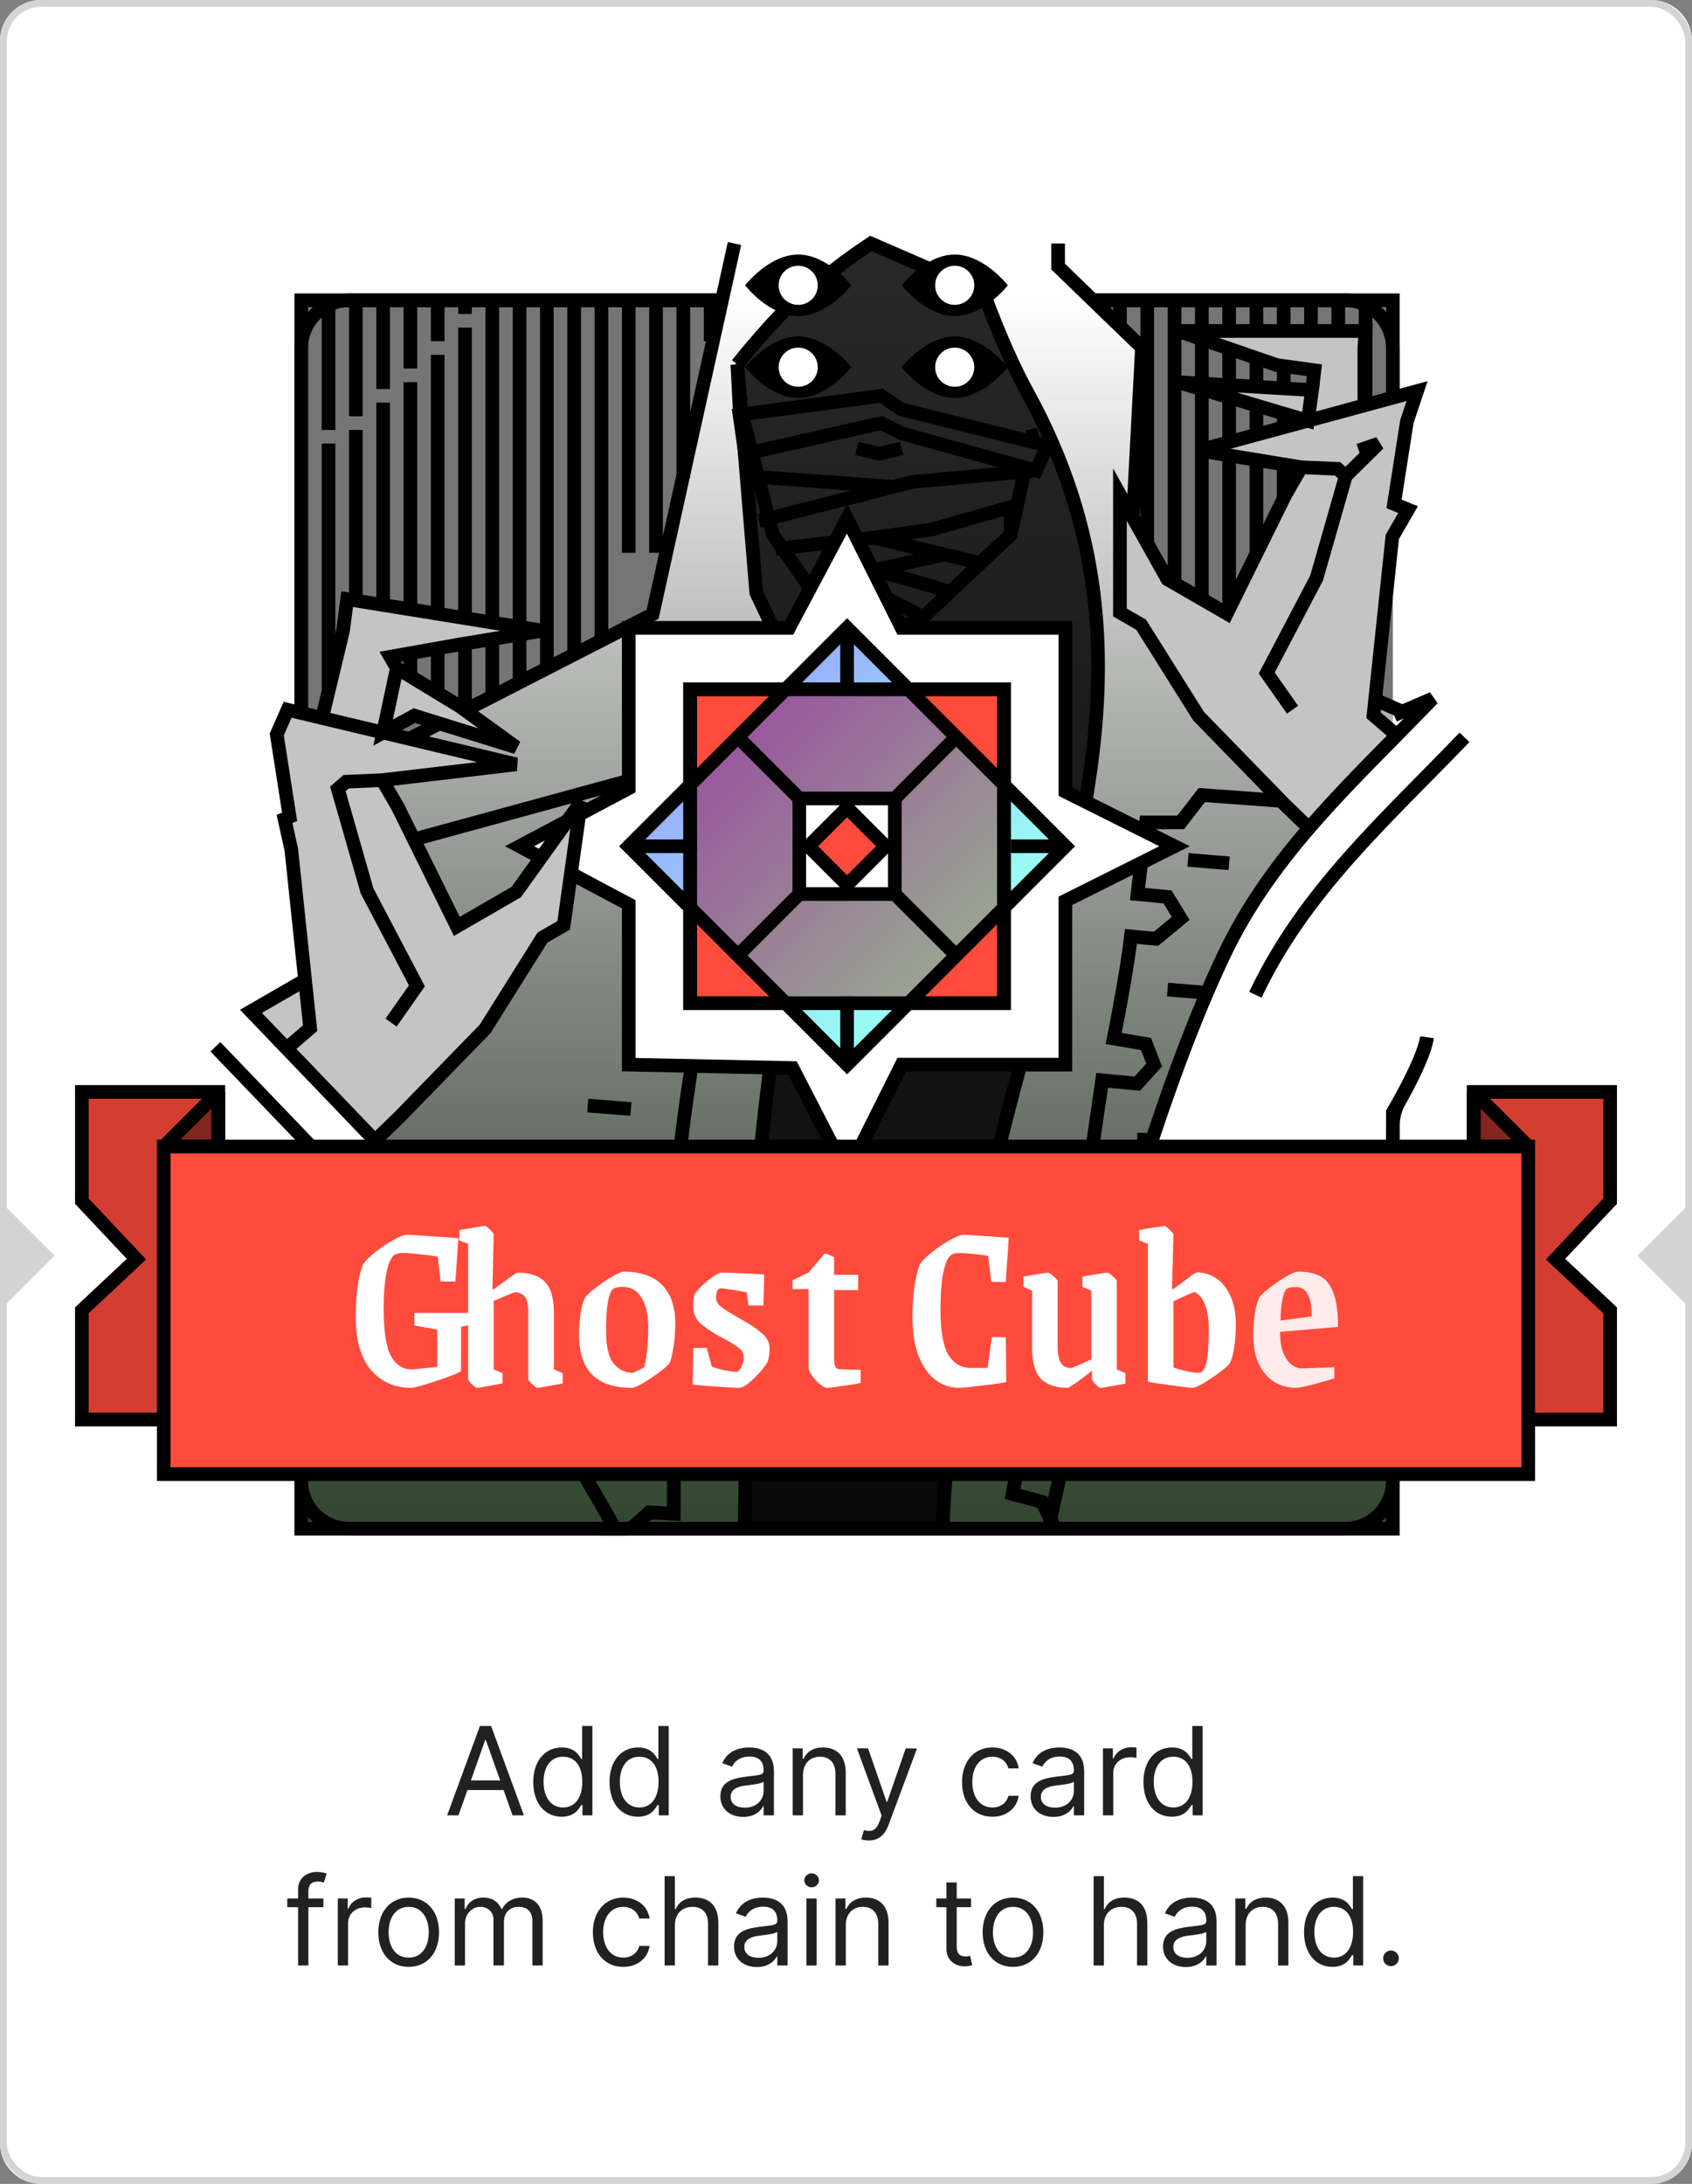 <svg width="248" height="320" viewBox="0 0 248 320" fill="none" xmlns="http://www.w3.org/2000/svg">
<rect x="0" y="0" width="248" height="320" fill="#808080" stroke="none"/>
<path d="M0 6C0 2.686 2.686 0 6 0H242C245.314 0 248 2.686 248 6V314C248 317.314 245.314 320 242 320H6C2.686 320 0 317.314 0 314V6Z" fill="white"/>
<rect x="0.5" y="0.5" width="247" height="319" rx="5.5" fill="white" stroke="#D4D4D4"/>
<path d="M44.156 44H105.156L95.656 90.5L44.156 115V44Z" fill="black" fill-opacity="0.54"/>
<path d="M160.156 44H204.156V103.5L170.656 84.5L166.156 74.5L167.156 51L160.156 44Z" fill="black" fill-opacity="0.54"/>
<path d="M44.156 115L96.156 90L105.656 44H160.656L167.656 50.5L166.656 90L204.156 104V109L190 123L178 141.5L166.656 175.5H204.156V224H44.156V196.5L75.5 199L61.5 174L55.5 167.5L44.156 115Z" fill="url(#paint0_linear_1186_26132)"/>
<path d="M188.156 44L188.156 73" stroke="black" stroke-width="2"/>
<path d="M107.656 53.5L127.656 35L143.906 42.75C143.906 42.75 154.768 63.009 158.156 75C165.325 100.37 155.656 139.5 155.656 139.5C155.656 139.5 147.243 164.298 143.906 181C140.63 197.399 138.656 224 138.656 224H108.656L111.156 170L117.156 132L109.656 71.5L107.656 53.5Z" fill="url(#paint1_linear_1186_26132)"/>
<path d="M132.15 65.687L128.873 66.506L125.596 65.687" stroke="black" stroke-width="2"/>
<path d="M147.717 53.807C147.717 53.807 144.232 58.313 139.934 58.313C135.635 58.313 132.15 53.807 132.15 53.807C132.15 53.807 135.635 49.301 139.934 49.301C144.232 49.301 147.717 53.807 147.717 53.807Z" fill="black"/>
<circle cx="139.933" cy="53.807" r="2.867" transform="rotate(180 139.933 53.807)" fill="white"/>
<path d="M124.776 53.807C124.776 53.807 121.292 58.313 116.993 58.313C112.695 58.313 109.21 53.807 109.21 53.807C109.21 53.807 112.695 49.301 116.993 49.301C121.292 49.301 124.776 53.807 124.776 53.807Z" fill="black"/>
<circle cx="116.993" cy="53.807" r="2.867" transform="rotate(180 116.993 53.807)" fill="white"/>
<path d="M147.717 41.807C147.717 41.807 144.232 46.313 139.934 46.313C135.635 46.313 132.15 41.807 132.15 41.807C132.15 41.807 135.635 37.301 139.934 37.301C144.232 37.301 147.717 41.807 147.717 41.807Z" fill="black"/>
<circle cx="139.933" cy="41.807" r="2.867" transform="rotate(180 139.933 41.807)" fill="white"/>
<path d="M151.859 68.964L153.497 65.277L132.157 60L129.157 58L108.392 60.771L109.211 66.506L129.157 62L132.157 63.5L151.859 68.964ZM151.859 68.964L133.789 70.603L111.259 76.338M113.717 80.434L128.054 78.783M128.054 78.783L138.449 81.253M128.054 78.783L136.657 77.566L148.126 74.29V78.386L143.62 82.482L138.449 81.253M118.223 85.35L123.594 84.378M138.449 81.253L128.054 83.57M139.524 86.988C138.664 86.333 131.519 84.437 128.054 83.57M128.054 83.57L123.594 84.378M120.271 88.217L130.512 91.494M109.621 69.783L130.922 71.329M135.018 90.265L123.594 84.378" stroke="black" stroke-width="2"/>
<path d="M165.612 177.948L163.757 174.068L159.421 172.917L161.545 158.301L166.685 158.787L169.166 156.059L167.975 152.983L163.237 152.164C163.237 152.164 165.097 142.956 165.764 137.216L169.435 137.563L173.052 134.572L171.127 131.426L166.722 131.009L167.975 120.5L173.052 120.5L176.156 116.5L187.657 117.336M171.127 145L177.156 145.5M174.127 126L180.156 126.5M166.685 167L169.166 167" stroke="black" stroke-width="2"/>
<path d="M152.756 198.5L157.494 199.319L158.685 202.395L156.204 205.123L151.064 204.637L148.42 218.917L152.756 220.068L154.612 223.948" stroke="black" stroke-width="2"/>
<path d="M92.482 193.001L95.148 190.613L98.758 190.81L98.786 177.052L94.454 176.815L92.446 173.808L95.873 170.737L99.483 170.934C99.913 165.285 101.376 156.191 101.376 156.191L96.703 155.574L95.417 152.606L97.741 149.837L102.795 150.113L104.307 135.712L100.015 134.753L98.046 131.024L99.483 118L95.417 113.5L60.656 123M92.482 162.5L86.156 162" stroke="black" stroke-width="2"/>
<path d="M92.446 204.808L94.454 207.814L98.786 208.051L98.757 221.81L95.147 221.612L92.482 224.001" stroke="black" stroke-width="2"/>
<path d="M109.149 224C109.149 224 109.405 199.31 110.849 176.5C112.45 151.202 120.649 107.5 120.649 107.5M150.584 64.048L152.223 63.639M138.156 224C138.156 224 138.674 203.518 144.608 176.018C153.84 133.235 172.764 97.862 150.584 57.5C147.032 51.036 144.15 42.839 144.15 42.839M150.174 68.964L148.126 78.386L134.198 91.494H123.138L119.23 86.862L113.307 78.386L109.62 64.048L108.391 59.542L108.072 53.398M155.09 35.679V39.06L167.379 50.94L165.483 86.862L205.217 104.133M107.656 35.679L95.656 90L48.156 114.332M108.072 53.398L110.849 86.862L120.649 107.5M108.072 53.398C108.072 53.398 113.358 46.702 117.156 43.519L123.722 38.419C126.035 36.739 127.644 35.679 127.644 35.679L135.897 39.259M112.798 93L120.649 107.5" stroke="black" stroke-width="2"/>
<path d="M124.776 41.807C124.776 41.807 121.292 46.313 116.993 46.313C112.695 46.313 109.21 41.807 109.21 41.807C109.21 41.807 112.695 37.301 116.993 37.301C121.292 37.301 124.776 41.807 124.776 41.807Z" fill="black"/>
<circle cx="116.993" cy="41.807" r="2.867" transform="rotate(180 116.993 41.807)" fill="white"/>
<path d="M92.156 92V115.5L76.156 124L92.156 132.5V156L116.156 156.5L124.156 172L132.156 156H156.156V132L172.156 124L156.156 116V92H132.156L124.156 76L115.656 92H92.156Z" fill="white" stroke="black" stroke-width="2"/>
<rect x="101.155" y="101.001" width="46" height="46" fill="#FF4B3C" stroke="black" stroke-width="2"/>
<rect x="92.154" y="124.001" width="45.257" height="45.257" transform="rotate(-45 92.154 124.001)" fill="url(#paint2_linear_1186_26132)" fill-opacity="0.5" stroke="black" stroke-width="2"/>
<rect x="101.155" y="101.001" width="46" height="46" stroke="black" stroke-width="2"/>
<path d="M140.155 108.001L108.155 140.001" stroke="black" stroke-width="2"/>
<path d="M124.156 100.002L124.156 93.002" stroke="black" stroke-width="2"/>
<path d="M124.156 156.002L124.156 146.002" stroke="black" stroke-width="2"/>
<path d="M148.156 124.002H155.156" stroke="black" stroke-width="2"/>
<path d="M93.156 124.002L102.156 124.002" stroke="black" stroke-width="2"/>
<path d="M140.155 140.001L108.155 108.001" stroke="black" stroke-width="2"/>
<rect x="117.155" y="117.001" width="14" height="14" fill="white" stroke="black" stroke-width="2"/>
<rect x="124.156" y="118.345" width="8" height="8" transform="rotate(45 124.156 118.345)" fill="#FF4B3C" stroke="black" stroke-width="2"/>
<path d="M44.156 104.5V44H106.156M160.156 44H204.156V58M44.156 196.5V224H138.656H204.156V163C204.156 163 208.656 155.5 209.156 152" stroke="black" stroke-width="2"/>
<path d="M44.156 104.5V51C44.156 47.134 47.29 44 51.156 44H106.156M160.156 44H197.156C201.022 44 204.156 47.134 204.156 51V58M44.156 196.5V217C44.156 220.866 47.29 224 51.156 224H138.656H197.156C201.022 224 204.156 220.866 204.156 217V164.939C204.156 163.67 204.502 162.43 205.121 161.322C206.473 158.905 208.804 154.462 209.156 152" stroke="black" stroke-width="2"/>
<path d="M48.156 65L48.156 101" stroke="black" stroke-width="2"/>
<path d="M48.156 44L48.156 63" stroke="black" stroke-width="2"/>
<path d="M52.156 44L52.156 61" stroke="black" stroke-width="2"/>
<path d="M56.156 44L56.156 57" stroke="black" stroke-width="2"/>
<path d="M60.156 44L60.156 54" stroke="black" stroke-width="2"/>
<path d="M64.156 44L64.156 50" stroke="black" stroke-width="2"/>
<path d="M68.156 44L68.156 46" stroke="black" stroke-width="2"/>
<path d="M52.156 63L52.156 88" stroke="black" stroke-width="2"/>
<path d="M56.156 59L56.156 89" stroke="black" stroke-width="2"/>
<path d="M60.156 56L60.156 99" stroke="black" stroke-width="2"/>
<path d="M64.156 52L64.156 101" stroke="black" stroke-width="2"/>
<path d="M72.156 44V102" stroke="black" stroke-width="2"/>
<path d="M76.156 44L76.156 100" stroke="black" stroke-width="2"/>
<path d="M80.156 44L80.156 98" stroke="black" stroke-width="2"/>
<path d="M84.156 44L84.156 96" stroke="black" stroke-width="2"/>
<path d="M88.156 44L88.156 94" stroke="black" stroke-width="2"/>
<path d="M92.156 44L92.156 81" stroke="black" stroke-width="2"/>
<path d="M164.156 44L164.156 48" stroke="black" stroke-width="2"/>
<path d="M168.156 44L168.156 80" stroke="black" stroke-width="2"/>
<path d="M172.156 44L172.156 86" stroke="black" stroke-width="2"/>
<path d="M176.156 44L176.156 88" stroke="black" stroke-width="2"/>
<path d="M180.156 44L180.156 89" stroke="black" stroke-width="2"/>
<path d="M184.156 44L184.156 81" stroke="black" stroke-width="2"/>
<path d="M192.156 44L192.156 49" stroke="black" stroke-width="2"/>
<path d="M200.156 44L200.156 60" stroke="black" stroke-width="2"/>
<path d="M96.156 44L96.156 81" stroke="black" stroke-width="2"/>
<path d="M100.156 44L100.156 70" stroke="black" stroke-width="2"/>
<path d="M104.156 44L104.156 50" stroke="black" stroke-width="2"/>
<path d="M68.156 48L68.156 103" stroke="black" stroke-width="2"/>
<path d="M196.156 44L196.156 61" stroke="black" stroke-width="2"/>
<path d="M56.156 107.343L75.664 112L56.037 114.315L58.35 118.321L66.959 135.745L75.664 130.719L85.156 117.5L82.623 135.588L79.512 137.384L71.1 150.772L58.464 163.754L54.962 167.134L41.998 153.626L36.782 148.19L44.714 143.611L42.7 124.512L41.701 120L42.449 119.681L40.563 107.617L42.156 104L47.21 105.207L50.281 92.409L50.883 87.796L79.512 92.409L66.959 94.5L57.204 96.232L58.166 97.898L67.388 103.505L75.664 109.5L60.734 104.858L56.156 107.343Z" fill="#C4C4C4"/>
<path d="M47.203 105.238L50.281 92.409L50.883 87.796L79.512 92.409L66.959 94.5L57.204 96.232L58.166 97.898M58.166 97.898L67.388 103.505L75.664 109.5L60.734 104.858L56.156 107.343L58.166 97.898ZM44.714 143.611L36.782 148.19L61.367 173.809L90.156 224L88.156 224M54.795 167.295L58.464 163.754L71.1 150.772L79.512 137.384L82.623 135.588L85.156 117.5L75.664 130.719L66.959 135.745L58.35 118.321L56.037 114.315M41.701 153.882L45.456 150.648L42.7 124.512L41.701 120L42.449 119.681L40.563 107.617L42.156 104L75.664 112L56.037 114.315M57.322 149.84L61.106 144.456L53.8 130.545L49.522 115.597L50.729 114.545L56.037 114.315M31.572 153.382L56.156 179" stroke="black" stroke-width="2"/>
<path d="M191.689 61.652L175.674 66L190.737 68.471L188.424 72.477L179.815 89.901L171.11 84.875L164.151 72.477L164.151 89.744L167.262 91.54L175.674 104.928L188.31 117.911L191.868 121.344C195.89 116.671 200.266 112.264 204.727 107.74L201.318 104.804L204.074 78.669L206.383 74.67L204.325 73.837L206.211 61.774L207.704 57.304L199.976 59.402L199.976 50.954L200.157 48.5L172.657 48.5L187.157 53.5L192.657 54.255L192.316 57.157L172.657 56L191.689 61.652Z" fill="#C4C4C4"/>
<path d="M199.976 59.402L199.976 50.954L200.157 48.5L172.657 48.5L187.157 53.5L192.657 54.255L192.316 57.157M192.316 57.157L191.689 61.652L172.657 56L192.316 57.157ZM191.979 121.451L188.31 117.911L175.674 104.928L167.262 91.54L164.151 89.744L164.151 72.477L171.11 84.875L179.815 89.901L188.424 72.477L190.737 68.471M205.073 108.038L201.318 104.804L204.074 78.669L206.383 74.67L204.325 73.837L206.211 61.774L207.704 57.304L175.674 66L190.737 68.471M189.452 103.996L185.668 98.612L192.974 84.701L197.252 69.753M197.252 69.753L196.045 68.701L190.737 68.471M197.252 69.753L202.06 65L199.157 66M204.325 104.804L209.992 102.347C198.342 114.487 186.556 124.824 179.336 140.07C164.505 171.386 153.657 224 153.657 224M214.656 108.038C203.006 120.178 191.22 130.516 184 145.762" stroke="black" stroke-width="2"/>
<path d="M67.2 266L68.517 262.293H73.81L75.126 266H76.788L71.981 252.909H70.345L65.538 266H67.2ZM69.016 260.886L71.112 254.98H71.215L73.311 260.886H69.016ZM82.33 266.205C84.222 266.205 84.862 265.028 85.194 264.491H85.373V266H86.83V252.909H85.322V257.741H85.194C84.862 257.23 84.273 256.054 82.356 256.054C79.876 256.054 78.163 258.023 78.163 261.116C78.163 264.236 79.876 266.205 82.33 266.205ZM82.535 264.849C80.643 264.849 79.671 263.188 79.671 261.091C79.671 259.02 80.617 257.409 82.535 257.409C84.376 257.409 85.347 258.892 85.347 261.091C85.347 263.315 84.35 264.849 82.535 264.849ZM93.51 266.205C95.402 266.205 96.041 265.028 96.374 264.491H96.553V266H98.01V252.909H96.501V257.741H96.374C96.041 257.23 95.453 256.054 93.535 256.054C91.055 256.054 89.342 258.023 89.342 261.116C89.342 264.236 91.055 266.205 93.51 266.205ZM93.715 264.849C91.822 264.849 90.851 263.188 90.851 261.091C90.851 259.02 91.797 257.409 93.715 257.409C95.555 257.409 96.527 258.892 96.527 261.091C96.527 263.315 95.53 264.849 93.715 264.849ZM108.934 266.23C110.647 266.23 111.542 265.31 111.849 264.67H111.925V266H113.434V259.531C113.434 256.412 111.056 256.054 109.803 256.054C108.32 256.054 106.633 256.565 105.866 258.355L107.298 258.866C107.63 258.151 108.416 257.384 109.854 257.384C111.241 257.384 111.925 258.119 111.925 259.378V259.429C111.925 260.158 111.184 260.094 109.394 260.324C107.572 260.56 105.585 260.963 105.585 263.213C105.585 265.131 107.067 266.23 108.934 266.23ZM109.164 264.875C107.962 264.875 107.093 264.338 107.093 263.29C107.093 262.139 108.141 261.781 109.317 261.628C109.957 261.551 111.67 261.372 111.925 261.065V262.446C111.925 263.673 110.954 264.875 109.164 264.875ZM117.696 260.094C117.696 258.381 118.757 257.409 120.202 257.409C121.601 257.409 122.452 258.323 122.452 259.864V266H123.96V259.761C123.96 257.256 122.624 256.054 120.636 256.054C119.153 256.054 118.233 256.719 117.773 257.716H117.645V256.182H116.187V266H117.696V260.094ZM127.337 269.682C128.698 269.682 129.657 268.96 130.226 267.432L134.406 256.207L132.757 256.182L130.047 264.006H129.945L127.234 256.182H125.598L129.229 266.051L128.947 266.818C128.398 268.314 127.72 268.455 126.621 268.173L126.237 269.503C126.391 269.58 126.825 269.682 127.337 269.682ZM145.453 266.205C147.627 266.205 149.058 264.875 149.314 263.136H147.806C147.524 264.21 146.629 264.849 145.453 264.849C143.664 264.849 142.513 263.366 142.513 261.091C142.513 258.866 143.689 257.409 145.453 257.409C146.783 257.409 147.575 258.227 147.806 259.122H149.314C149.058 257.281 147.499 256.054 145.428 256.054C142.769 256.054 141.004 258.151 141.004 261.142C141.004 264.082 142.692 266.205 145.453 266.205ZM154.409 266.23C156.122 266.23 157.017 265.31 157.323 264.67H157.4V266H158.909V259.531C158.909 256.412 156.531 256.054 155.278 256.054C153.795 256.054 152.107 256.565 151.34 258.355L152.772 258.866C153.105 258.151 153.891 257.384 155.329 257.384C156.716 257.384 157.4 258.119 157.4 259.378V259.429C157.4 260.158 156.659 260.094 154.869 260.324C153.047 260.56 151.059 260.963 151.059 263.213C151.059 265.131 152.542 266.23 154.409 266.23ZM154.639 264.875C153.437 264.875 152.568 264.338 152.568 263.29C152.568 262.139 153.616 261.781 154.792 261.628C155.431 261.551 157.144 261.372 157.4 261.065V262.446C157.4 263.673 156.428 264.875 154.639 264.875ZM161.662 266H163.17V259.787C163.17 258.457 164.219 257.486 165.651 257.486C166.053 257.486 166.469 257.562 166.571 257.588V256.054C166.398 256.041 166.002 256.028 165.778 256.028C164.602 256.028 163.58 256.693 163.222 257.665H163.119V256.182H161.662V266ZM171.768 266.205C173.66 266.205 174.299 265.028 174.631 264.491H174.81V266H176.268V252.909H174.759V257.741H174.631C174.299 257.23 173.711 256.054 171.793 256.054C169.313 256.054 167.6 258.023 167.6 261.116C167.6 264.236 169.313 266.205 171.768 266.205ZM171.972 264.849C170.08 264.849 169.109 263.188 169.109 261.091C169.109 259.02 170.055 257.409 171.972 257.409C173.813 257.409 174.785 258.892 174.785 261.091C174.785 263.315 173.788 264.849 171.972 264.849ZM47.399 278.182H45.2V277.185C45.2 276.213 45.61 275.702 46.607 275.702C47.041 275.702 47.297 275.804 47.45 275.855L47.885 274.551C47.655 274.449 47.195 274.295 46.453 274.295C45.047 274.295 43.692 275.139 43.692 276.827V278.182H42.107V279.46H43.692V288H45.2V279.46H47.399V278.182ZM49.514 288H51.022V281.787C51.022 280.457 52.07 279.486 53.502 279.486C53.905 279.486 54.32 279.562 54.423 279.588V278.054C54.25 278.041 53.854 278.028 53.63 278.028C52.454 278.028 51.431 278.693 51.073 279.665H50.971V278.182H49.514V288ZM59.901 288.205C62.56 288.205 64.349 286.185 64.349 283.142C64.349 280.074 62.56 278.054 59.901 278.054C57.242 278.054 55.452 280.074 55.452 283.142C55.452 286.185 57.242 288.205 59.901 288.205ZM59.901 286.849C57.881 286.849 56.96 285.111 56.96 283.142C56.96 281.173 57.881 279.409 59.901 279.409C61.92 279.409 62.841 281.173 62.841 283.142C62.841 285.111 61.92 286.849 59.901 286.849ZM66.652 288H68.161V281.864C68.161 280.425 69.209 279.409 70.385 279.409C71.529 279.409 72.328 280.157 72.328 281.276V288H73.862V281.608C73.862 280.342 74.655 279.409 76.036 279.409C77.11 279.409 78.03 279.978 78.03 281.429V288H79.538V281.429C79.538 279.121 78.299 278.054 76.547 278.054C75.141 278.054 74.112 278.7 73.607 279.716H73.504C73.019 278.668 72.162 278.054 70.871 278.054C69.593 278.054 68.647 278.668 68.237 279.716H68.11V278.182H66.652V288ZM91.348 288.205C93.521 288.205 94.953 286.875 95.209 285.136H93.7C93.419 286.21 92.524 286.849 91.348 286.849C89.558 286.849 88.407 285.366 88.407 283.091C88.407 280.866 89.584 279.409 91.348 279.409C92.677 279.409 93.47 280.227 93.7 281.122H95.209C94.953 279.281 93.393 278.054 91.322 278.054C88.663 278.054 86.899 280.151 86.899 283.142C86.899 286.082 88.587 288.205 91.348 288.205ZM98.922 282.094C98.922 280.381 100.015 279.409 101.505 279.409C102.924 279.409 103.78 280.304 103.78 281.864V288H105.289V281.761C105.289 279.237 103.947 278.054 101.939 278.054C100.393 278.054 99.51 278.7 99.05 279.716H98.922V274.909H97.414V288H98.922V282.094ZM110.938 288.23C112.651 288.23 113.546 287.31 113.853 286.67H113.929V288H115.438V281.531C115.438 278.412 113.06 278.054 111.807 278.054C110.324 278.054 108.637 278.565 107.87 280.355L109.301 280.866C109.634 280.151 110.42 279.384 111.858 279.384C113.245 279.384 113.929 280.119 113.929 281.378V281.429C113.929 282.158 113.188 282.094 111.398 282.324C109.576 282.56 107.588 282.963 107.588 285.213C107.588 287.131 109.071 288.23 110.938 288.23ZM111.168 286.875C109.966 286.875 109.097 286.338 109.097 285.29C109.097 284.139 110.145 283.781 111.321 283.628C111.961 283.551 113.674 283.372 113.929 283.065V284.446C113.929 285.673 112.958 286.875 111.168 286.875ZM118.191 288H119.7V278.182H118.191V288ZM118.958 276.545C119.546 276.545 120.032 276.085 120.032 275.523C120.032 274.96 119.546 274.5 118.958 274.5C118.37 274.5 117.884 274.96 117.884 275.523C117.884 276.085 118.37 276.545 118.958 276.545ZM123.971 282.094C123.971 280.381 125.032 279.409 126.477 279.409C127.877 279.409 128.727 280.323 128.727 281.864V288H130.235V281.761C130.235 279.256 128.9 278.054 126.912 278.054C125.429 278.054 124.508 278.719 124.048 279.716H123.92V278.182H122.463V288H123.971V282.094ZM142.324 278.182H140.228V275.83H138.719V278.182H137.236V279.46H138.719V285.597C138.719 287.31 140.1 288.128 141.378 288.128C141.941 288.128 142.299 288.026 142.503 287.949L142.197 286.594C142.069 286.619 141.864 286.67 141.532 286.67C140.867 286.67 140.228 286.466 140.228 285.188V279.46H142.324V278.182ZM148.477 288.205C151.136 288.205 152.926 286.185 152.926 283.142C152.926 280.074 151.136 278.054 148.477 278.054C145.818 278.054 144.028 280.074 144.028 283.142C144.028 286.185 145.818 288.205 148.477 288.205ZM148.477 286.849C146.457 286.849 145.536 285.111 145.536 283.142C145.536 281.173 146.457 279.409 148.477 279.409C150.497 279.409 151.417 281.173 151.417 283.142C151.417 285.111 150.497 286.849 148.477 286.849ZM161.799 282.094C161.799 280.381 162.892 279.409 164.382 279.409C165.801 279.409 166.657 280.304 166.657 281.864V288H168.166V281.761C168.166 279.237 166.824 278.054 164.816 278.054C163.27 278.054 162.387 278.7 161.927 279.716H161.799V274.909H160.291V288H161.799V282.094ZM173.815 288.23C175.528 288.23 176.423 287.31 176.73 286.67H176.806V288H178.315V281.531C178.315 278.412 175.937 278.054 174.684 278.054C173.201 278.054 171.514 278.565 170.747 280.355L172.178 280.866C172.511 280.151 173.297 279.384 174.735 279.384C176.122 279.384 176.806 280.119 176.806 281.378V281.429C176.806 282.158 176.065 282.094 174.275 282.324C172.453 282.56 170.465 282.963 170.465 285.213C170.465 287.131 171.948 288.23 173.815 288.23ZM174.045 286.875C172.843 286.875 171.974 286.338 171.974 285.29C171.974 284.139 173.022 283.781 174.198 283.628C174.838 283.551 176.551 283.372 176.806 283.065V284.446C176.806 285.673 175.835 286.875 174.045 286.875ZM182.577 282.094C182.577 280.381 183.638 279.409 185.082 279.409C186.482 279.409 187.332 280.323 187.332 281.864V288H188.841V281.761C188.841 279.256 187.505 278.054 185.517 278.054C184.034 278.054 183.114 278.719 182.653 279.716H182.526V278.182H181.068V288H182.577V282.094ZM195.305 288.205C197.197 288.205 197.836 287.028 198.169 286.491H198.347V288H199.805V274.909H198.296V279.741H198.169C197.836 279.23 197.248 278.054 195.33 278.054C192.85 278.054 191.137 280.023 191.137 283.116C191.137 286.236 192.85 288.205 195.305 288.205ZM195.509 286.849C193.617 286.849 192.646 285.188 192.646 283.091C192.646 281.02 193.592 279.409 195.509 279.409C197.35 279.409 198.322 280.892 198.322 283.091C198.322 285.315 197.325 286.849 195.509 286.849ZM203.877 288.102C204.509 288.102 205.027 287.585 205.027 286.952C205.027 286.319 204.509 285.801 203.877 285.801C203.244 285.801 202.726 286.319 202.726 286.952C202.726 287.585 203.244 288.102 203.877 288.102Z" fill="black" fill-opacity="0.87"/>
<path d="M216 160H236V176L228 184.5L236 192V208H226H216V160Z" fill="#FF4B3C" stroke="black" stroke-width="2"/>
<path d="M216 160H236V176L228 184.5L236 192V208H226H216V160Z" fill="black" fill-opacity="0.17"/>
<path d="M224 168L216 160V168H224Z" fill="black" fill-opacity="0.38" stroke="black" stroke-width="2" stroke-linejoin="bevel"/>
<path d="M248 176L240 184L248 192V176Z" fill="#D4D4D4"/>
<path d="M32 160H12V176L20 184.5L12 192V208H22H32V160Z" fill="#FF4B3C" stroke="black" stroke-width="2"/>
<path d="M32 160H12V176L20 184.5L12 192V208H22H32V160Z" fill="black" fill-opacity="0.17"/>
<path d="M24 168L32 160V168H24Z" fill="black" fill-opacity="0.38" stroke="black" stroke-width="2" stroke-linejoin="bevel"/>
<path d="M0 176L8 184L0 192V176Z" fill="#D4D4D4"/>
<path d="M224 168H24V216H224V168Z" fill="#FF4B3C" stroke="black" stroke-width="2"/>
<path d="M60.304 203.36C57.833 203.36 55.852 202.484 54.364 200.732C52.877 198.98 52.133 196.388 52.133 192.956C52.133 191.348 52.228 189.872 52.42 188.528C52.612 187.184 52.877 186.092 53.212 185.252C53.62 184.676 54.257 184.052 55.12 183.38C55.984 182.708 56.849 182.132 57.712 181.652C58.6 181.172 59.236 180.932 59.62 180.932C60.413 180.956 61.612 181.028 63.221 181.148C64.853 181.244 66.172 181.34 67.18 181.436L66.749 187.772H64.588L64.156 184.136C63.556 184.016 62.669 183.896 61.492 183.776C60.34 183.656 59.525 183.596 59.044 183.596C58.589 183.596 58.217 183.668 57.928 183.812C57.401 184.076 56.98 184.928 56.669 186.368C56.38 187.784 56.236 189.596 56.236 191.804C56.236 195.092 56.596 197.396 57.316 198.716C58.036 200.012 59.056 200.66 60.377 200.66L64.085 200.3V194.828L60.736 194.216V192.38H69.52V193.964L67.576 194.432V200.912C67.073 201.248 65.825 201.74 63.833 202.388C61.864 203.036 60.688 203.36 60.304 203.36ZM69.91 203.36C69.79 203.36 69.538 203.18 69.154 202.82C68.794 202.46 68.615 202.22 68.615 202.1V182.264L67.319 181.76V180.248C69.599 179.84 70.859 179.636 71.099 179.636C71.219 179.636 71.459 179.816 71.819 180.176C72.178 180.512 72.359 180.752 72.359 180.896L72.178 188.888L72.359 188.924C73.055 188.396 73.787 187.856 74.555 187.304C75.347 186.752 75.79 186.476 75.886 186.476C77.662 186.476 78.983 186.92 79.847 187.808C80.734 188.672 81.178 190.196 81.178 192.38V200.66L82.475 201.2V202.712C80.219 203.144 78.983 203.36 78.766 203.36C78.647 203.36 78.394 203.18 78.01 202.82C77.626 202.46 77.434 202.22 77.434 202.1V192.38C77.434 191.084 77.231 190.256 76.823 189.896C76.439 189.536 75.995 189.356 75.49 189.356C75.394 189.356 74.686 189.632 73.367 190.184C73.198 190.256 73.019 190.34 72.826 190.436C72.659 190.508 72.502 190.568 72.359 190.616V200.66L73.654 201.2V202.712C71.398 203.144 70.15 203.36 69.91 203.36ZM92.607 203.36C90.039 203.36 88.107 202.724 86.811 201.452C85.515 200.156 84.867 198.164 84.867 195.476C84.867 194.396 84.951 193.352 85.119 192.344C85.287 191.336 85.503 190.592 85.767 190.112C86.031 189.752 86.559 189.272 87.351 188.672C88.143 188.048 88.947 187.508 89.763 187.052C90.579 186.572 91.131 186.332 91.419 186.332C93.915 186.332 95.799 186.992 97.071 188.312C98.343 189.608 98.979 191.504 98.979 194C98.979 195.152 98.895 196.244 98.727 197.276C98.583 198.284 98.391 199.1 98.151 199.724C97.743 200.252 96.819 200.996 95.379 201.956C93.963 202.892 93.039 203.36 92.607 203.36ZM92.751 201.164C92.895 201.116 93.459 200.84 94.443 200.336C94.827 198.632 95.019 196.676 95.019 194.468C95.019 192.668 94.695 191.24 94.047 190.184C93.423 189.104 92.487 188.564 91.239 188.564C90.711 188.564 90.279 188.648 89.943 188.816C89.607 188.984 89.331 189.608 89.115 190.688C88.923 191.768 88.827 193.196 88.827 194.972C88.827 197.276 89.199 198.884 89.943 199.796C90.711 200.708 91.647 201.164 92.751 201.164ZM108.3 203.36C107.772 203.36 106.716 203.3 105.132 203.18C103.572 203.084 102.372 202.988 101.532 202.892L101.604 197.528L103.584 197.492L104.34 200.264C104.868 200.456 105.516 200.636 106.284 200.804C107.076 200.948 107.652 201.02 108.012 201.02C108.204 201.02 108.42 200.78 108.66 200.3C108.9 199.796 109.02 199.364 109.02 199.004C109.02 198.428 108.828 197.972 108.444 197.636C108.084 197.3 107.328 196.82 106.176 196.196C105.888 196.052 105.672 195.932 105.528 195.836C104.04 195.02 103.008 194.3 102.432 193.676C101.88 193.052 101.604 192.308 101.604 191.444C101.604 190.628 101.676 190.028 101.82 189.644C102.228 189.02 102.888 188.336 103.8 187.592C104.736 186.848 105.408 186.476 105.816 186.476C106.656 186.476 107.724 186.512 109.02 186.584C110.34 186.632 111.336 186.692 112.008 186.764L111.9 191.3H109.704L109.452 189.392C109.26 189.32 108.636 189.2 107.58 189.032C106.548 188.864 105.912 188.78 105.672 188.78C105.192 188.78 104.952 189.236 104.952 190.148C104.952 190.58 105.132 190.964 105.492 191.3C105.852 191.612 106.248 191.9 106.68 192.164C107.112 192.428 107.412 192.608 107.58 192.704L108.444 193.208C109.764 193.928 110.82 194.624 111.612 195.296C112.404 195.968 112.8 196.724 112.8 197.564C112.8 198.188 112.716 198.824 112.548 199.472C112.164 200.192 111.492 201.02 110.532 201.956C109.572 202.892 108.828 203.36 108.3 203.36ZM121.245 203.36C120.957 203.36 120.597 203.18 120.165 202.82C119.733 202.46 119.349 202.04 119.013 201.56C118.677 201.08 118.509 200.696 118.509 200.408V188.888H116.169V187.592L118.509 186.476L120.849 183.704C121.065 183.68 121.533 183.848 122.253 184.208V186.8H125.781V189.032H122.253V198.824C122.253 199.52 122.313 200 122.433 200.264C122.553 200.504 122.781 200.624 123.117 200.624L126.141 200.732V202.64C125.397 202.808 124.461 202.964 123.333 203.108C122.229 203.276 121.533 203.36 121.245 203.36ZM140.654 203.36C139.358 203.36 138.194 202.988 137.162 202.244C136.13 201.476 135.302 200.324 134.678 198.788C134.054 197.228 133.742 195.284 133.742 192.956C133.742 191.348 133.838 189.872 134.03 188.528C134.222 187.184 134.486 186.092 134.822 185.252C135.23 184.676 135.866 184.052 136.73 183.38C137.594 182.708 138.458 182.132 139.322 181.652C140.21 181.172 140.846 180.932 141.23 180.932C141.926 180.956 142.898 181.016 144.146 181.112C145.394 181.184 146.63 181.268 147.854 181.364L147.422 187.844H145.298L144.83 184.028C144.254 183.908 143.522 183.812 142.634 183.74C141.77 183.644 141.11 183.596 140.654 183.596C140.198 183.596 139.826 183.668 139.538 183.812C139.01 184.076 138.59 184.928 138.278 186.368C137.99 187.784 137.846 189.596 137.846 191.804C137.846 195.044 138.242 197.3 139.034 198.572C139.826 199.82 140.93 200.444 142.346 200.444H144.758L145.37 195.908L147.422 195.944L147.494 202.496C146.87 202.664 145.658 202.844 143.858 203.036C142.082 203.252 141.014 203.36 140.654 203.36ZM156.527 203.36C154.775 203.36 153.455 202.916 152.567 202.028C151.703 201.14 151.271 199.604 151.271 197.42V189.104L150.011 188.564V187.052C152.219 186.668 153.431 186.476 153.647 186.476C153.767 186.476 154.019 186.656 154.403 187.016C154.811 187.352 155.015 187.58 155.015 187.7V197.384C155.015 199.424 155.651 200.444 156.923 200.444C157.163 200.444 158.171 200.024 159.947 199.184V189.104L158.651 188.564V187.052C160.907 186.668 162.143 186.476 162.359 186.476C162.479 186.476 162.731 186.656 163.115 187.016C163.499 187.352 163.691 187.58 163.691 187.7V200.66L164.951 201.2V202.748C162.719 203.156 161.495 203.36 161.279 203.36C161.159 203.36 160.919 203.18 160.559 202.82C160.223 202.46 160.055 202.22 160.055 202.1V200.84C159.431 201.344 158.711 201.896 157.895 202.496C157.079 203.072 156.623 203.36 156.527 203.36ZM174.765 203.36C174.501 203.36 173.505 203.24 171.777 203C170.073 202.784 168.897 202.604 168.249 202.46V182.264L166.953 181.76V180.248C167.553 180.128 168.225 180.008 168.969 179.888C169.737 179.768 170.313 179.684 170.697 179.636C170.817 179.636 171.057 179.816 171.417 180.176C171.801 180.536 171.993 180.776 171.993 180.896L171.777 188.816L171.993 188.888L172.785 188.276C173.001 188.132 173.457 187.796 174.153 187.268C174.873 186.716 175.293 186.44 175.413 186.44C176.445 186.44 177.393 186.728 178.257 187.304C179.121 187.88 179.817 188.744 180.345 189.896C180.873 191.048 181.137 192.464 181.137 194.144C181.137 195.344 181.053 196.448 180.885 197.456C180.741 198.44 180.537 199.196 180.273 199.724C179.865 200.276 178.953 201.02 177.537 201.956C176.145 202.892 175.221 203.36 174.765 203.36ZM175.917 201.128C176.325 201.032 176.637 200.504 176.853 199.544C177.069 198.56 177.177 196.928 177.177 194.648C177.177 193.496 177.057 192.524 176.817 191.732C176.577 190.94 176.277 190.352 175.917 189.968C175.581 189.56 175.281 189.356 175.017 189.356C174.897 189.356 174.477 189.524 173.757 189.86C173.037 190.172 172.449 190.448 171.993 190.688V200.372C172.593 200.588 173.325 200.792 174.189 200.984C175.053 201.152 175.629 201.2 175.917 201.128Z" fill="white"/>
<path d="M189.924 203.36C188.796 203.36 187.752 203.072 186.792 202.496C185.856 201.92 185.1 201.056 184.524 199.904C183.972 198.752 183.696 197.348 183.696 195.692C183.696 194.516 183.78 193.412 183.948 192.38C184.116 191.348 184.332 190.58 184.596 190.076C184.86 189.716 185.388 189.236 186.18 188.636C186.972 188.012 187.764 187.472 188.556 187.016C189.372 186.56 189.936 186.332 190.248 186.332C191.568 186.332 192.648 186.548 193.488 186.98C194.328 187.412 194.976 188.228 195.432 189.428C195.888 190.604 196.116 192.272 196.116 194.432L187.62 195.152C187.62 196.472 187.788 197.528 188.124 198.32C188.484 199.112 188.904 199.676 189.384 200.012C189.864 200.348 190.32 200.516 190.752 200.516L195.576 200.336V201.956C194.736 202.244 193.668 202.556 192.372 202.892C191.076 203.204 190.26 203.36 189.924 203.36ZM192.264 192.884C192.264 190.052 191.52 188.624 190.032 188.6H189.744C189.36 188.6 189.012 188.66 188.7 188.78C188.412 188.876 188.172 189.404 187.98 190.364C187.788 191.3 187.692 192.344 187.692 193.496L192.264 192.884Z" fill="white" fill-opacity="0.89"/>
<defs>
<linearGradient id="paint0_linear_1186_26132" x1="124.156" y1="44" x2="124.156" y2="224" gradientUnits="userSpaceOnUse">
<stop stop-opacity="0"/>
<stop offset="1" stop-color="#31462F"/>
</linearGradient>
<linearGradient id="paint1_linear_1186_26132" x1="133.156" y1="35" x2="133.156" y2="224" gradientUnits="userSpaceOnUse">
<stop stop-color="#282828"/>
<stop offset="1" stop-color="#080808"/>
</linearGradient>
<linearGradient id="paint2_linear_1186_26132" x1="114.783" y1="124.001" x2="114.783" y2="169.258" gradientUnits="userSpaceOnUse">
<stop stop-color="#3366FF"/>
<stop offset="1" stop-color="#33FFE7"/>
</linearGradient>
</defs>
</svg>

